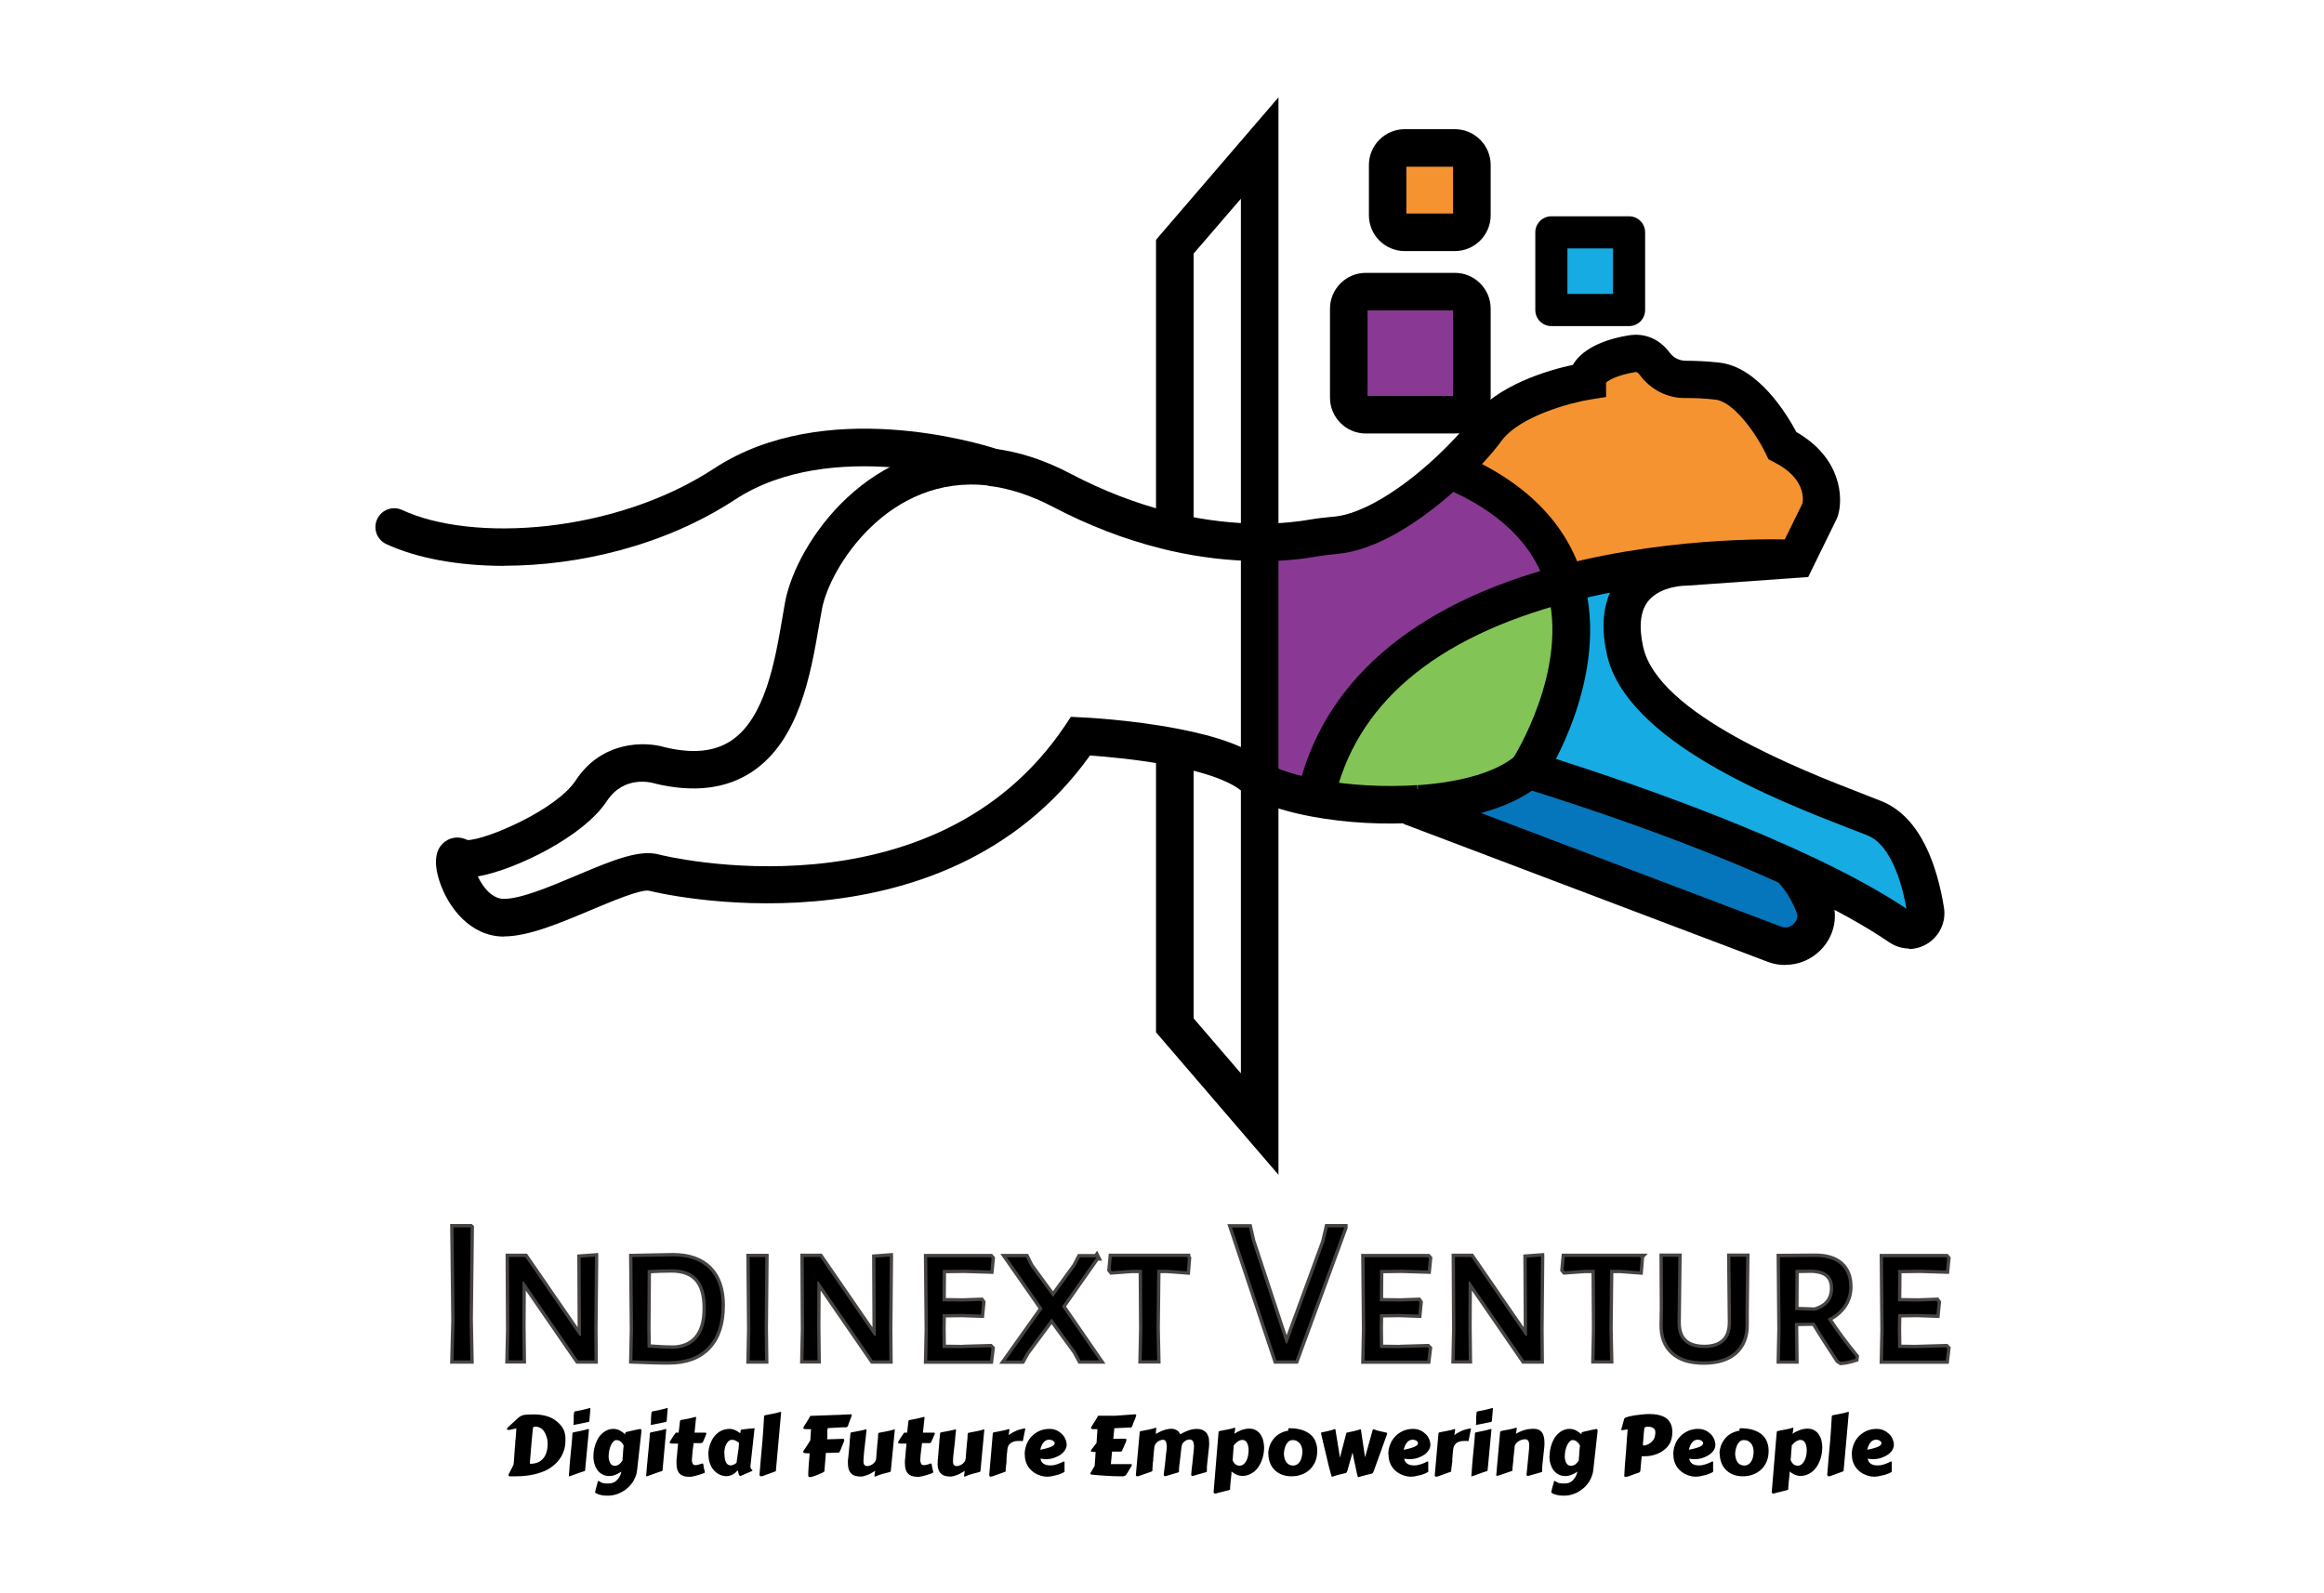 <?xml version="1.0" encoding="UTF-8"?>
<svg id="Layer_1" data-name="Layer 1" xmlns="http://www.w3.org/2000/svg" viewBox="0 0 175 120">
  <defs>
    <style>
      .cls-1 {
        fill: #f69331;
      }

      .cls-1, .cls-2, .cls-3, .cls-4, .cls-5, .cls-6 {
        stroke-width: 0px;
      }

      .cls-2 {
        fill: #893994;
      }

      .cls-7 {
        fill: none;
        stroke: #484442;
        stroke-width: .5px;
      }

      .cls-3 {
        fill: #000;
      }

      .cls-4 {
        fill: #0576bb;
      }

      .cls-5 {
        fill: #83c456;
      }

      .cls-6 {
        fill: #16abe2;
      }
    </style>
  </defs>
  <path class="cls-4" d="M137.25,67.94c.77,1.84-1.1,3.7-2.96,2.99l-27.43-10.39c3.29-.22,6.4-1.01,8.22-2.56,0,0,11.65,3.46,21.05,7.95.47.62.84,1.31,1.13,2.01"/>
  <path class="cls-2" d="M109.17,35.38c5.26,2.18,7.73,5.32,8.67,8.57-8.25,2.16-16.74,6.69-18.77,16.16-1.75-.32-3.24-.79-4.22-1.35v-17.94c1.84,0,3.24-.18,4.08-.33.6-.11,1.2-.15,1.81-.22,2.73-.3,6.01-2.62,8.44-4.9"/>
  <path class="cls-5" d="M117.84,43.96c1.95,6.78-2.77,14.02-2.77,14.02-1.82,1.56-4.92,2.34-8.22,2.56h0c-2.66.19-5.45,0-7.78-.43,2.03-9.47,10.53-14,18.77-16.16"/>
  <path class="cls-6" d="M127.03,42.65s-6.06-.14-4.64,6.32c1.42,6.47,14.82,11.03,18.82,12.65,2.4.97,3.4,4.35,3.81,6.9.18,1.1-1.04,1.9-1.96,1.27-1.95-1.33-4.36-2.64-6.94-3.87-9.4-4.48-21.05-7.95-21.05-7.95,0,0,4.73-7.25,2.77-14.02,8.86-2.32,17.43-1.89,17.43-1.89l-8.25.59Z"/>
  <path class="cls-1" d="M134.24,33.53c3.74,1.91,2.83,4.85,2.83,4.85l-1.8,3.68s-8.57-.42-17.43,1.89c-.93-3.25-3.41-6.39-8.67-8.57,1.17-1.1,2.15-2.18,2.77-3.02,2.06-2.79,7.6-3.68,7.6-3.68,0-1.03,1.55-1.76,3.35-2.06.81-.13,1.36.27,1.73.76.54.73,1.37,1.18,2.29,1.17.63,0,1.45.02,2.43.13,2.71.29,4.9,4.86,4.9,4.86"/>
  <path class="cls-3" d="M143.76,71.44c-.52,0-1.04-.16-1.5-.47-1.74-1.19-4.01-2.45-6.75-3.76-7.9-3.77-17.54-6.85-20.16-7.66-2.41,1.67-5.84,2.24-8.41,2.41l-.19-2.82c3.36-.23,5.98-1.02,7.39-2.23l.58-.5.74.22c.12.04,11.86,3.55,21.26,8.03,2.73,1.3,5.02,2.57,6.84,3.78-.53-2.97-1.58-4.97-2.89-5.5-.39-.16-.86-.34-1.41-.55-5.46-2.12-16.82-6.53-18.26-13.11-.54-2.45-.21-4.43.99-5.88,1.68-2.04,4.46-2.16,4.98-2.16l7.38-.52,1.38-2.81c.07-.37.19-1.92-2.14-3.1l-.42-.22-.21-.43c-.77-1.6-2.46-3.92-3.78-4.06-.79-.09-1.56-.13-2.27-.12h-.04c-1.34,0-2.57-.63-3.4-1.75-.17-.23-.26-.22-.36-.2-1.27.21-1.97.59-2.17.79v1.08l-1.19.19c-1.38.22-5.29,1.22-6.69,3.12-.7.96-1.75,2.1-2.94,3.22-1.92,1.8-5.68,4.87-9.25,5.27l-.45.05c-.44.04-.86.09-1.26.16-.9.16-2.38.37-4.34.35-2.19-.01-4.44-.27-6.69-.78-.17-.04-.33-.08-.5-.12l-.16-.04c-2.78-.69-5.52-1.75-8.17-3.14-1.66-.87-3.31-1.41-4.88-1.59l.33-2.81c1.92.22,3.9.86,5.87,1.9,2.45,1.29,4.98,2.26,7.53,2.9l.15.04c.16.04.31.08.47.11,2.04.46,4.09.7,6.07.71,1.74,0,3.04-.17,3.82-.31.51-.09,1.01-.14,1.49-.19l.42-.04c1.98-.22,4.83-1.91,7.62-4.52,1.06-.99,2-2.02,2.59-2.83,1.89-2.56,5.86-3.68,7.66-4.07.62-1.08,2.1-1.88,4.2-2.22,1.21-.2,2.31.26,3.09,1.3.29.39.71.59,1.14.61.83,0,1.69.04,2.59.14,2.94.32,5.11,3.92,5.81,5.23,3.39,1.95,3.54,4.95,3.13,6.3l-.08.21-2.16,4.41-9.13.65h-.07s-1.88-.01-2.83,1.14c-.61.75-.74,1.91-.4,3.46,1.11,5.1,11.91,9.28,16.52,11.07.56.22,1.05.41,1.45.57,2.99,1.21,4.2,5.01,4.68,7.99.18,1.06-.3,2.13-1.21,2.71-.45.28-.94.43-1.44.43"/>
  <path class="cls-3" d="M37.96,70.54c-2.58,0-4.23-2.24-4.86-4.15-.47-1.44-.33-2.46.42-3.01.49-.36,1.13-.39,1.69-.11h0c1.36,0,6.67-2.25,8.14-4.49,1.97-3,5.22-2.95,6.71-2.5,2.1.5,3.73.34,4.99-.49,2.56-1.69,3.31-6.02,3.85-9.18.08-.45.15-.88.22-1.27.83-4.44,6.43-12.66,15.63-11.58l-.33,2.81c-7.52-.88-11.94,6.19-12.52,9.28-.07.38-.14.8-.22,1.23-.63,3.67-1.49,8.71-5.08,11.07-1.93,1.27-4.37,1.56-7.26.87l-.1-.03c-.22-.06-2.26-.6-3.54,1.34-1.76,2.69-6.85,5.14-9.57,5.65-.05,0-.1.02-.15.03.18.38.43.78.74,1.1.39.39.79.59,1.22.59,1.3,0,3.5-.93,5.44-1.75,2.95-1.25,4.83-1.99,6.29-1.58.2.06,20.58,5.1,30.53-9.72l.44-.66.79.04c.15,0,3.71.17,7.28.86,3.07.59,5.18,1.37,6.44,2.39.11.09.24.18.37.25.82.47,2.16.89,3.77,1.19,2.3.43,5.01.58,7.42.41l.2,2.82c-2.68.19-5.57.03-8.13-.45-1.36-.25-3.27-.72-4.66-1.51-.26-.15-.51-.32-.74-.5-.5-.4-1.83-1.17-5.21-1.82-2.41-.47-4.88-.68-6.09-.77-11.2,15.63-32.97,10.26-33.19,10.19-.63-.14-2.9.83-4.41,1.46-2.3.97-4.68,1.98-6.55,1.98M33.79,65.71s0,0,0,0c0,0,0,0,0,0M35.43,63.41h0s0,0,0,0Z"/>
  <path class="cls-3" d="M37.97,42.62c-3.47,0-6.6-.58-8.88-1.64-.71-.33-1.02-1.17-.69-1.88.33-.71,1.17-1.02,1.88-.69,5.29,2.46,16,1.79,23.5-3.13,8.28-5.43,19.93-1.9,21.25-1.47.58.18.99.72.99,1.35,0,.78-.63,1.41-1.41,1.41-.15,0-.31-.03-.46-.08-.59-.19-11.56-3.62-18.82,1.15-5.28,3.46-11.77,4.97-17.36,4.97"/>
  <path class="cls-3" d="M134.42,72.68c-.44,0-.89-.08-1.31-.24l-27.43-10.39.5-1.32v-1.42s.26,0,.26,0l27.68,10.48c.51.2.87-.12.97-.23.12-.12.37-.45.18-.9-.27-.66-.59-1.23-.94-1.7-.14-.19-.29-.36-.43-.51l2-2c.24.24.47.51.69.8.5.65.94,1.44,1.3,2.32.56,1.36.27,2.88-.76,3.95-.72.75-1.7,1.15-2.69,1.15"/>
  <polygon class="cls-3" points="96.27 88.48 87.05 77.75 87.05 56.28 89.88 56.28 89.88 76.7 93.44 80.84 93.44 14.97 89.88 19.1 89.88 40.08 87.05 40.08 87.05 18.06 96.27 7.33 96.27 88.48"/>
  <path class="cls-3" d="M116.25,58.75l-2.37-1.54,1.19.77-1.19-.77c.04-.07,4.35-6.8,2.6-12.86-.95-3.32-3.59-5.89-7.85-7.66l1.09-2.61c5.09,2.11,8.28,5.31,9.49,9.49,2.11,7.31-2.74,14.87-2.95,15.19"/>
  <path class="cls-3" d="M100.45,60.41l-2.77-.59c1.79-8.35,8.64-14.31,19.8-17.23,8.97-2.35,17.5-1.95,17.86-1.94l-.14,2.83c-.08,0-8.48-.38-17.01,1.85-10.2,2.67-16.17,7.75-17.75,15.09"/>
  <rect class="cls-6" x="116.82" y="17.49" width="5.85" height="5.85"/>
  <path class="cls-3" d="M122.67,24.56h-5.85c-.67,0-1.21-.54-1.21-1.21v-5.85c0-.67.54-1.21,1.21-1.21h5.85c.67,0,1.21.54,1.21,1.21v5.85c0,.67-.54,1.21-1.21,1.21M118.03,22.14h3.43v-3.43h-3.43v3.43Z"/>
  <path class="cls-1" d="M109.55,17.49h-3.77c-.71,0-1.29-.58-1.29-1.29v-3.78c0-.71.58-1.29,1.29-1.29h3.77c.71,0,1.29.58,1.29,1.29v3.78c0,.71-.58,1.29-1.29,1.29"/>
  <path class="cls-3" d="M109.55,18.91h-3.77c-1.49,0-2.7-1.21-2.7-2.7v-3.78c0-1.49,1.21-2.7,2.7-2.7h3.77c1.49,0,2.7,1.21,2.7,2.7v3.78c0,1.49-1.21,2.7-2.7,2.7M105.9,16.08h3.52v-3.52h-3.52v3.52Z"/>
  <path class="cls-2" d="M109.55,31.23h-6.7c-.71,0-1.29-.58-1.29-1.29v-6.7c0-.71.58-1.29,1.29-1.29h6.7c.71,0,1.29.58,1.29,1.29v6.7c0,.71-.58,1.29-1.29,1.29"/>
  <path class="cls-3" d="M109.55,32.65h-6.7c-1.49,0-2.7-1.21-2.7-2.7v-6.7c0-1.49,1.21-2.7,2.7-2.7h6.7c1.49,0,2.7,1.21,2.7,2.7v6.7c0,1.49-1.21,2.7-2.7,2.7M102.98,29.82h6.44v-6.44h-6.44v6.44Z"/>
  <g>
    <path class="cls-7" d="M144.46,101.53l2.08-.06.09.09-.11.91h-4.73l.05-2.34-.05-5.44h4.76l.08.09-.09.91-1.97-.06-1.63.02-.02,2.36,1.55.02,1.36-.05.08.11-.09.92-1.44-.05-1.45.02-.02,1.06.02,1.48,1.53.02ZM135.2,95.62l-.02,3.05,1.47.05c.93-.26,1.39-.83,1.39-1.7,0-.46-.14-.8-.41-1.03-.27-.23-.68-.35-1.23-.37l-1.2.02ZM137.62,99.32c.63.97,1.34,1.92,2.11,2.86l-.02.16c-.44.14-.8.21-1.08.23l-.2-.13c-.79-1.2-1.39-2.14-1.8-2.83l-1.47.02v.39l.03,2.44h-1.16l.05-2.34-.05-5.44,2.66-.02c.82,0,1.46.19,1.9.58.44.39.66.94.66,1.67,0,.53-.14,1-.43,1.42-.29.42-.69.75-1.21.99ZM131.49,94.68l-.05,3.95v1.12c.01.89-.26,1.57-.8,2.06-.55.49-1.33.73-2.35.73s-1.78-.24-2.31-.73c-.53-.48-.79-1.17-.77-2.07l.02-1.19-.02-3.89h1.17l-.06,4.89c-.01.66.15,1.15.49,1.48.34.33.85.5,1.52.5s1.17-.17,1.52-.5c.34-.33.51-.83.5-1.48l-.05-4.89h1.19ZM123.49,94.68l.06.09-.08.98-1.45-.11h-.78l-.05,4.37.05,2.44h-1.17l.05-2.34-.03-4.47h-.78l-1.48.11-.09-.11.09-.97h5.67ZM116.04,94.65l-.05,5.48.02,2.33h-1.25l-4.09-5.94h-.08l-.02,3.34.03,2.59h-1.06l.05-2.3-.03-5.48h1.23l4.09,5.94h.11l-.03-5.89,1.08-.08ZM105.42,101.53l2.08-.06.09.09-.11.91h-4.73l.05-2.34-.05-5.44h4.77l.08.09-.09.91-1.97-.06-1.62.02-.02,2.36,1.55.02,1.36-.05.08.11-.09.92-1.44-.05-1.45.02-.02,1.06.02,1.48,1.53.02ZM101.23,92.45l-3.67,10.01h-1.45l-3.34-10.01h1.28l.23,1.01,2.55,7.73h.09l2.81-7.67.25-1.08h1.25ZM89.39,94.68l.06.09-.08.98-1.45-.11h-.78l-.05,4.37.05,2.44h-1.17l.05-2.34-.03-4.47h-.78l-1.49.11-.09-.11.09-.97h5.67ZM82.58,94.68l-2.61,3.72,2.8,4.06h-1.41l-.36-.67-1.81-2.48-1.89,2.55-.34.61h-1.23l2.78-3.91-2.7-3.87h1.45l.33.66,1.7,2.33,1.7-2.34.33-.64h1.27ZM72.49,101.53l2.08-.06.09.09-.11.91h-4.73l.05-2.34-.05-5.44h4.77l.08.09-.09.91-1.97-.06-1.62.02-.02,2.36,1.55.02,1.36-.05.08.11-.09.92-1.44-.05-1.45.02-.02,1.06.02,1.48,1.53.02ZM67,94.65l-.05,5.48.02,2.33h-1.25l-4.09-5.94h-.08l-.02,3.34.03,2.59h-1.06l.05-2.3-.03-5.48h1.23l4.09,5.94h.11l-.03-5.89,1.08-.08ZM57.63,94.68l-.05,5.34.03,2.44h-1.16l.05-2.34-.05-5.44h1.17ZM50.54,101.59c.83,0,1.48-.25,1.93-.76.45-.51.68-1.27.68-2.29s-.21-1.74-.64-2.22c-.43-.48-1.07-.72-1.94-.72-.51,0-1.11.02-1.8.06l-.03,4.36.02,1.47c.3.02.62.04.95.06.33.02.61.03.83.03ZM50.66,94.62c1.19,0,2.1.32,2.73.95.63.63.95,1.55.95,2.73,0,1.37-.34,2.41-1.03,3.14-.69.73-1.67,1.09-2.95,1.09-.36,0-.8,0-1.31-.02-.51-.02-.98-.03-1.43-.05l.05-2.34-.05-5.44,3.05-.06ZM44.8,94.65l-.05,5.48.02,2.33h-1.25l-4.09-5.94h-.08l-.02,3.34.03,2.59h-1.06l.05-2.3-.03-5.48h1.23l4.09,5.94h.11l-.03-5.89,1.08-.08ZM35.44,92.45l-.08,6.89.06,3.12h-1.27l.08-3.02-.08-7h1.28Z"/>
    <path class="cls-3" d="M144.46,101.53l2.08-.06.09.09-.11.91h-4.73l.05-2.34-.05-5.44h4.76l.08.09-.09.91-1.97-.06-1.63.02-.02,2.36,1.55.02,1.36-.05.08.11-.09.92-1.44-.05-1.45.02-.02,1.06.02,1.48,1.53.02ZM135.2,95.62l-.02,3.05,1.47.05c.93-.26,1.39-.83,1.39-1.7,0-.46-.14-.8-.41-1.03-.27-.23-.68-.35-1.23-.37l-1.2.02ZM137.62,99.32c.63.97,1.34,1.92,2.11,2.86l-.02.16c-.44.14-.8.21-1.08.23l-.2-.12c-.79-1.2-1.39-2.14-1.8-2.83l-1.47.02v.39l.03,2.44h-1.16l.05-2.34-.05-5.44,2.66-.02c.82,0,1.46.19,1.9.58.44.39.66.94.66,1.67,0,.53-.14,1-.43,1.42-.29.42-.69.75-1.21.99ZM131.49,94.68l-.05,3.95v1.12c.01.89-.26,1.57-.8,2.06-.55.49-1.33.73-2.35.73s-1.78-.24-2.31-.73c-.53-.48-.79-1.17-.77-2.07l.02-1.19-.02-3.89h1.17l-.06,4.89c-.01.66.15,1.15.49,1.48.34.33.85.5,1.52.5s1.17-.17,1.52-.5c.34-.33.51-.83.5-1.48l-.05-4.89h1.19ZM123.49,94.68l.06.09-.08.98-1.45-.11h-.78l-.05,4.37.05,2.44h-1.17l.05-2.34-.03-4.47h-.78l-1.48.11-.09-.11.09-.97h5.67ZM116.04,94.65l-.05,5.48.02,2.33h-1.25l-4.09-5.94h-.08l-.02,3.34.03,2.59h-1.06l.05-2.3-.03-5.48h1.23l4.09,5.94h.11l-.03-5.89,1.08-.08ZM105.42,101.53l2.08-.06.09.09-.11.91h-4.73l.05-2.34-.05-5.44h4.77l.08.09-.09.91-1.97-.06-1.62.02-.02,2.36,1.55.02,1.36-.05.08.11-.09.92-1.44-.05-1.45.02-.02,1.06.02,1.48,1.53.02ZM101.23,92.45l-3.67,10.01h-1.45l-3.34-10.01h1.28l.23,1.01,2.55,7.73h.09l2.81-7.67.25-1.08h1.25ZM89.39,94.68l.06.09-.08.98-1.45-.11h-.78l-.05,4.37.05,2.44h-1.17l.05-2.34-.03-4.47h-.78l-1.49.11-.09-.11.09-.97h5.67ZM82.58,94.68l-2.61,3.72,2.8,4.06h-1.41l-.36-.67-1.81-2.48-1.89,2.55-.34.61h-1.23l2.78-3.91-2.7-3.87h1.45l.33.66,1.7,2.33,1.7-2.34.33-.64h1.27ZM72.49,101.53l2.08-.06.09.09-.11.91h-4.73l.05-2.34-.05-5.44h4.77l.08.09-.09.91-1.97-.06-1.62.02-.02,2.36,1.55.02,1.36-.05.08.11-.09.92-1.44-.05-1.45.02-.02,1.06.02,1.48,1.53.02ZM67,94.65l-.05,5.48.02,2.33h-1.25l-4.09-5.94h-.08l-.02,3.34.03,2.59h-1.06l.05-2.3-.03-5.48h1.23l4.09,5.94h.11l-.03-5.89,1.08-.08ZM57.63,94.68l-.05,5.34.03,2.44h-1.16l.05-2.34-.05-5.44h1.17ZM50.54,101.59c.83,0,1.48-.25,1.93-.76.45-.51.68-1.27.68-2.29s-.21-1.74-.64-2.22c-.43-.48-1.07-.72-1.94-.72-.51,0-1.11.02-1.8.06l-.03,4.36.02,1.47c.3.02.62.04.95.06.33.02.61.03.83.03ZM50.66,94.62c1.19,0,2.1.32,2.73.95.63.63.95,1.55.95,2.73,0,1.37-.34,2.41-1.03,3.14-.69.73-1.67,1.09-2.95,1.09-.36,0-.8,0-1.31-.02-.5-.02-.98-.03-1.43-.05l.05-2.34-.05-5.44,3.05-.06ZM44.8,94.65l-.05,5.48.02,2.33h-1.25l-4.09-5.94h-.08l-.02,3.34.03,2.59h-1.06l.05-2.3-.03-5.48h1.23l4.09,5.94h.11l-.03-5.89,1.08-.08ZM35.44,92.45l-.08,6.89.06,3.12h-1.27l.08-3.02-.08-7h1.28Z"/>
  </g>
  <path class="cls-3" d="M140.6,109.19c.21-.04.38-.08.52-.12.14-.04.25-.08.33-.12.08-.04.14-.08.18-.13.03-.04.05-.08.05-.12,0-.04-.01-.07-.04-.11-.03-.03-.06-.06-.1-.09-.04-.02-.08-.04-.13-.05-.05-.01-.09-.02-.13-.02-.08,0-.16.02-.23.05-.07.03-.13.08-.19.15-.06.07-.11.14-.15.24-.04.09-.08.19-.1.3ZM139.44,109.54c0-.27.05-.52.14-.75.09-.23.22-.44.39-.61.17-.17.36-.31.59-.41.23-.1.48-.15.76-.15.2,0,.37.04.53.11.16.07.29.17.41.28.11.11.2.24.26.39.06.14.09.28.09.43,0,.12-.04.25-.11.38-.08.13-.19.24-.33.34-.14.1-.3.18-.5.25-.2.07-.41.1-.64.1-.12,0-.25-.01-.38-.04,0,.09.03.16.07.23.04.06.1.11.16.16.07.04.14.07.22.09.08.02.17.03.25.03.1,0,.19,0,.29-.02.09-.02.18-.04.26-.07.08-.03.16-.06.24-.09.08-.03.15-.07.22-.11.02,0,.04,0,.05,0,.01,0,.02,0,.04,0v.19c0,.06,0,.13,0,.21,0,.08,0,.18,0,.28,0,.01,0,.02.01.03,0,.01,0,.02,0,.02,0,.02-.02.05-.07.08-.04.03-.1.06-.18.09-.07.03-.15.06-.25.09-.09.03-.19.05-.29.07-.09.02-.19.04-.28.06-.09.01-.17.02-.23.02-.22,0-.43-.04-.64-.12-.21-.08-.39-.18-.55-.33-.16-.14-.29-.31-.38-.52-.1-.21-.14-.43-.14-.69ZM137.59,111.11v-.02c.02-.21.03-.41.05-.6.01-.2.03-.4.05-.61.02-.21.04-.43.06-.66.02-.23.04-.49.07-.77.02-.28.04-.55.06-.83.02-.27.03-.55.05-.84,0-.07,0-.11.02-.14,0-.03.03-.04.07-.05.19-.03.38-.07.57-.11.19-.04.38-.08.57-.14,0,0,.01,0,.03,0,.02,0,.03.01.03.03l-.39,4.35v.05s0,.03-.02.04c-.01.01-.05.02-.1.04l-.8.29s-.05.02-.09.03c-.04.01-.07.02-.11.02-.03,0-.05,0-.07-.02-.02-.02-.03-.04-.03-.07ZM134.84,109.98c.05.12.12.22.21.3.09.08.2.11.33.11.11,0,.21-.04.29-.11.09-.07.16-.16.21-.27.06-.11.1-.24.13-.37.03-.14.04-.28.04-.41,0-.11-.01-.21-.03-.31-.02-.1-.05-.18-.09-.25-.04-.07-.09-.13-.14-.16-.06-.04-.13-.06-.21-.06-.07,0-.13.01-.19.04-.07.03-.13.06-.19.1-.06.04-.11.09-.16.14-.05.05-.09.1-.12.14v.05c-.02.2-.03.35-.04.48-.01.12-.02.22-.02.3,0,.08-.01.14-.02.18,0,.04,0,.08,0,.12ZM133.41,112.44l.37-4.47c0-.07.02-.11.02-.14.01-.02.03-.04.07-.05.18-.04.37-.08.57-.11.2-.04.39-.08.57-.14.02,0,.02,0,.03,0,0,0,0,.01,0,.02,0,0,0,0,0,.02,0,.01,0,.03,0,.05,0,.03-.01.07-.02.13,0,.06-.02.14-.04.24.17-.12.35-.21.54-.28.19-.07.38-.11.59-.11.19,0,.36.04.5.12.14.08.26.18.35.32.09.14.16.29.2.46.04.17.06.35.06.54,0,.16-.02.33-.05.5-.03.17-.08.33-.14.49-.06.16-.14.3-.23.44-.09.14-.2.26-.32.36-.12.1-.26.18-.41.24-.15.06-.31.09-.48.09-.15,0-.3-.03-.44-.09-.14-.06-.27-.14-.39-.24,0,.01,0,.05,0,.11,0,.06-.01.14-.02.23,0,.09-.02.19-.03.29-.01.1-.02.2-.03.29,0,.09-.01.17-.02.23,0,.07,0,.1,0,.11v.04s0,.02,0,.03c0,.02,0,.03-.02.04-.02.01-.05.02-.1.04l-.81.2s-.05.01-.09.03c-.04.02-.07.02-.11.02-.03,0-.05,0-.07-.02-.02-.01-.03-.04-.03-.08ZM130.66,109.48c0,.11.01.22.04.32.02.11.06.21.12.29.05.09.12.16.21.21.09.05.2.08.33.08.09,0,.18-.02.25-.06.07-.04.13-.08.18-.14.05-.06.09-.13.13-.2.03-.08.06-.15.08-.23.02-.08.03-.16.04-.24,0-.08.01-.15.01-.21,0-.1-.02-.21-.05-.31-.03-.1-.08-.19-.14-.27-.06-.08-.14-.14-.23-.19-.09-.05-.2-.07-.32-.07s-.22.04-.3.11c-.08.07-.15.16-.2.27-.05.1-.08.21-.11.33-.02.12-.04.22-.04.31ZM129.48,109.51c0-.22.04-.42.11-.62.07-.2.17-.37.3-.53.13-.16.28-.29.46-.39.18-.1.38-.17.59-.21.03,0,.05-.01.05-.02,0-.02,0-.04,0-.06,0-.02,0-.04,0-.05,0-.02,0-.03.01-.04.01-.01.02-.02.03-.02.39,0,.72.04.99.13.27.09.5.21.67.36.17.15.29.33.37.54.08.21.12.43.12.67,0,.3-.05.58-.15.81-.1.24-.24.44-.42.61-.18.16-.38.29-.62.37-.23.09-.48.13-.75.13-.29,0-.54-.05-.76-.14-.22-.09-.4-.22-.54-.37-.15-.16-.26-.34-.33-.54-.07-.2-.11-.41-.11-.63ZM127.17,109.19c.21-.04.38-.08.52-.12.14-.04.25-.08.33-.12.08-.04.14-.08.18-.13.03-.04.05-.08.05-.12,0-.04-.01-.07-.04-.11-.03-.03-.06-.06-.1-.09-.04-.02-.08-.04-.13-.05-.05-.01-.09-.02-.13-.02-.08,0-.16.02-.23.05-.07.03-.13.08-.19.15-.06.07-.11.14-.15.24-.04.09-.08.19-.1.3ZM126,109.54c0-.27.05-.52.14-.75.09-.23.22-.44.39-.61.17-.17.36-.31.59-.41.23-.1.48-.15.76-.15.2,0,.37.04.53.11.16.07.29.17.41.28.11.11.2.24.26.39.06.14.09.28.09.43,0,.12-.04.25-.11.38-.08.13-.19.24-.33.34-.14.1-.3.18-.5.25-.2.07-.41.1-.64.1-.12,0-.25-.01-.38-.04,0,.09.03.16.07.23.04.06.1.11.16.16.07.04.14.07.22.09.08.02.17.03.25.03.1,0,.19,0,.28-.02.09-.02.17-.04.26-.07.08-.03.16-.06.24-.09.08-.03.15-.07.22-.11.02,0,.04,0,.05,0,.01,0,.02,0,.04,0v.19c0,.06,0,.13,0,.21,0,.08,0,.18,0,.28,0,.01,0,.02.01.03,0,.01,0,.02,0,.02,0,.02-.02.05-.07.08-.05.03-.11.06-.18.09-.07.03-.16.06-.25.09-.09.03-.19.05-.28.07-.1.02-.19.04-.28.06-.09.01-.17.02-.23.02-.22,0-.43-.04-.64-.12-.21-.08-.39-.18-.55-.33-.16-.14-.29-.31-.38-.52-.1-.21-.14-.43-.14-.69ZM123.71,108.78s0,.04.01.06c0,.02.03.03.07.03.06,0,.13-.01.2-.04.08-.03.16-.07.24-.12.08-.05.15-.11.21-.19.07-.08.12-.16.16-.27.01-.04.02-.09.03-.16.01-.06.02-.14.02-.22,0-.14-.05-.25-.15-.31-.1-.07-.23-.1-.39-.1-.03,0-.06,0-.09,0-.03,0-.07,0-.09.02-.03.01-.05.02-.07.03-.02.01-.03.02-.04.04v.07s-.01.07-.02.13c0,.06-.01.13-.02.2,0,.08-.02.16-.02.25,0,.09-.01.17-.02.24,0,.08-.01.15-.02.21,0,.06,0,.1-.01.12ZM122.08,107.67c.03-.1.05-.2.08-.29.02-.08.05-.16.07-.25.02-.09.04-.16.06-.22.01-.04.02-.06.03-.08.01-.02.03-.04.05-.05.02-.01.05-.02.08-.03.03,0,.08-.02.13-.04.04-.01.09-.02.16-.04.07-.02.15-.03.24-.05.09-.02.19-.03.29-.04.11-.02.21-.03.32-.04.11-.01.22-.02.32-.03.1,0,.2-.01.3-.01.23,0,.45.02.66.07.21.04.39.11.55.21.16.1.28.24.37.42.09.17.14.39.14.65,0,.17-.02.33-.05.47-.03.14-.08.26-.13.37-.06.11-.13.21-.21.3-.08.09-.18.17-.28.25-.2.15-.43.26-.67.33-.24.08-.49.11-.73.11-.04,0-.08,0-.12,0-.04,0-.08,0-.12,0l-.1,1.11-.05.09s-.04.02-.1.05c-.07.02-.15.05-.25.08l-.19.07c-.06.02-.11.04-.16.06-.05.02-.09.04-.13.05-.04.01-.08.02-.12.03-.04,0-.08.01-.12.01-.03,0-.05,0-.07-.02-.02-.01-.02-.04-.02-.08l.03-.52c0-.1.02-.21.02-.31.01-.11.02-.23.03-.36l.06-.73c.01-.15.02-.3.03-.45.01-.15.02-.29.03-.43.01-.13.02-.26.03-.37,0-.12.02-.22.02-.31-.11.03-.2.04-.27.05-.07.01-.12.02-.15.02-.04,0-.06-.02-.06-.05ZM117.83,109.67c0,.1,0,.19.03.28.02.09.04.16.08.23.04.07.09.12.14.16.06.04.13.06.21.06.12,0,.23-.04.34-.11.1-.08.19-.18.26-.3,0-.04,0-.09,0-.15,0-.06.01-.13.02-.21,0-.08.01-.18.02-.3,0-.11.02-.25.04-.41v-.05s-.05-.09-.08-.14c-.04-.05-.08-.09-.13-.13-.05-.04-.1-.08-.15-.1-.05-.02-.11-.04-.17-.04-.08,0-.16.03-.23.1-.07.07-.14.16-.2.28-.05.11-.1.25-.13.39-.03.15-.05.3-.05.46ZM116.69,109.66c0-.16.01-.32.04-.48.03-.16.08-.32.13-.47.06-.15.13-.29.21-.43.09-.13.18-.24.3-.34.11-.1.24-.18.37-.23.14-.06.28-.09.45-.09.17,0,.34.04.49.12.15.08.28.17.41.29,0-.04,0-.07,0-.09,0-.02,0-.04.02-.05,0-.01.02-.02.04-.03.02,0,.05-.01.08-.02.02,0,.07-.01.13-.03.06-.01.13-.03.21-.05.08-.02.17-.04.27-.06.1-.02.2-.04.3-.06.02,0,.05-.01.07-.01.06,0,.09.04.09.12v.06l-.32,2.88c-.02.2-.07.39-.14.56-.07.18-.16.34-.27.48-.11.15-.23.28-.37.39-.14.12-.29.21-.44.29-.16.08-.32.14-.48.18-.16.04-.33.06-.49.06-.09,0-.17,0-.26-.01-.09,0-.18-.02-.26-.04-.09-.02-.17-.04-.25-.07-.08-.03-.14-.07-.21-.12h0s0-.05.02-.11c.02-.06.03-.13.05-.21.02-.08.04-.17.07-.25.02-.09.04-.16.06-.23,0-.03.02-.05.02-.05,0-.01.02-.02.03-.02h.02c.06.04.12.07.17.1.05.03.11.05.16.06.06.01.12.02.19.03.07,0,.15,0,.24,0,.14,0,.27-.03.37-.08.11-.05.21-.13.28-.22.08-.09.14-.18.19-.28.05-.11.08-.21.1-.31-.15.1-.29.18-.45.24-.15.06-.3.09-.45.09-.21,0-.39-.04-.54-.13-.15-.08-.28-.2-.38-.34-.1-.14-.17-.31-.22-.49-.05-.18-.07-.38-.07-.58ZM112.67,111.09l.28-3.12c0-.07.01-.11.02-.14.01-.02.03-.04.07-.05.18-.04.37-.08.57-.11.2-.04.39-.08.57-.14.02,0,.02,0,.03,0,0,0,0,.01,0,.02v.02s0,.03,0,.05c0,.03-.01.07-.02.13,0,.06-.02.14-.04.24.14-.08.27-.15.4-.2.12-.05.24-.09.35-.11.11-.03.21-.05.3-.05.1-.01.19-.02.27-.02.29,0,.5.09.63.26.13.17.2.43.2.78,0,.05,0,.1,0,.15,0,.05,0,.11-.01.16l-.14,1.31c-.01.09-.02.16-.02.23,0,.07,0,.16,0,.25v.04s0,.02,0,.03c0,.02,0,.03-.02.04-.02.01-.05.02-.11.04l-.74.21s-.05.02-.09.03c-.04.01-.07.02-.11.02-.03,0-.05,0-.08-.02-.02-.01-.03-.04-.03-.07v-.02c.01-.11.02-.2.03-.28,0-.08.02-.14.02-.21,0-.06.01-.13.02-.19,0-.06.01-.13.02-.21,0-.08.02-.18.03-.29.01-.11.02-.25.04-.42.01-.1.02-.21.03-.32,0-.11.01-.21.01-.3,0-.06,0-.12-.02-.17,0-.05-.02-.1-.05-.14-.02-.04-.06-.07-.1-.09-.04-.02-.09-.03-.16-.03-.05,0-.11.01-.19.03-.08.02-.17.05-.25.1-.08.05-.15.11-.22.18-.06.08-.1.17-.11.28-.01.15-.02.28-.04.39,0,.11-.02.2-.03.27,0,.07-.01.13-.02.18,0,.05,0,.09,0,.12,0,0,0,.03-.01.07,0,.04,0,.08-.01.13,0,.05-.01.11-.02.16,0,.06-.01.11-.02.16,0,.05,0,.1-.01.13,0,.04,0,.06,0,.07v.07s0,.03-.02.04c-.02.01-.05.03-.11.04l-.81.28s-.05.02-.09.03c-.04.01-.07.02-.11.02-.03,0-.05,0-.07-.02-.02-.01-.03-.04-.03-.07ZM111.15,107.3c0-.09,0-.15.01-.2,0-.05,0-.08,0-.11,0-.02,0-.04,0-.05,0,0,0,0,0-.01v-.02s0-.03,0-.06c0-.03,0-.07,0-.13,0-.06,0-.14.02-.23,0-.07,0-.11.02-.14,0-.03.03-.04.07-.05.17-.04.36-.07.54-.11.19-.04.37-.09.55-.14,0,0,.01,0,.03,0,0,.01.01.02.02.02h.01s-.07.84-.07.84c0,.07-.01.11-.02.14-.01.03-.03.04-.07.05-.17.03-.35.07-.53.11-.18.04-.36.07-.56.11,0,0-.02,0-.03,0-.02,0-.04-.01-.04-.03ZM110.8,111.16s0-.03,0-.08c0-.05.01-.12.02-.21,0-.08.02-.18.02-.28,0-.1.02-.2.02-.31.01-.1.02-.2.03-.3,0-.09.01-.17.02-.24.03-.28.06-.55.08-.83.03-.27.05-.55.07-.84,0-.07,0-.11.02-.14,0-.03.03-.04.07-.05.17-.04.36-.07.54-.11.19-.04.37-.08.55-.14,0,0,.01,0,.03,0,.02,0,.04,0,.04.02l-.28,2.97c0,.07-.01.11-.02.14,0,.03-.03.04-.07.05-.17.05-.35.11-.53.18-.18.07-.36.13-.56.2,0,0-.02,0-.03,0-.02,0-.04-.01-.04-.03ZM108.04,111.09l.27-3.02c0-.07.01-.11.02-.14.01-.03.03-.04.07-.05.18-.04.38-.07.57-.11.2-.04.39-.08.57-.14.02,0,.02,0,.03,0,0,0,0,.01,0,.02v.02s0,.03,0,.05c0,.03-.01.07-.02.13,0,.06-.02.14-.04.24.09-.07.2-.14.31-.2.11-.06.22-.11.34-.16.11-.04.22-.08.33-.1.11-.03.2-.04.28-.04l-.19.95s-.09,0-.14-.01c-.05,0-.11,0-.17,0-.09,0-.18,0-.27.02-.09.02-.18.05-.26.09-.08.05-.15.11-.2.19-.06.08-.09.18-.11.3-.02.15-.03.27-.04.37-.01.1-.02.18-.02.24,0,.06,0,.11-.01.15,0,.04,0,.07,0,.11,0,0,0,.03,0,.07,0,.04,0,.08-.02.13,0,.05-.01.1-.02.16,0,.06-.01.11-.02.16,0,.05-.01.09-.02.13,0,.04,0,.06,0,.07v.04s0,.02,0,.04c0,.02,0,.03-.02.04-.02.01-.05.02-.1.04l-.81.29s-.05.02-.09.03c-.04.01-.07.02-.11.02-.03,0-.05,0-.07-.02-.02-.01-.04-.04-.04-.07ZM105.7,109.19c.21-.04.39-.08.52-.12.14-.04.25-.08.33-.12.08-.04.14-.08.18-.13.03-.04.05-.08.05-.12,0-.04-.01-.07-.04-.11-.03-.03-.06-.06-.1-.09-.04-.02-.09-.04-.13-.05-.05-.01-.09-.02-.13-.02-.08,0-.16.02-.23.05-.07.03-.13.08-.19.15-.06.07-.11.14-.15.24-.04.09-.08.19-.11.3ZM104.54,109.54c0-.27.05-.52.14-.75.09-.23.22-.44.39-.61.16-.17.36-.31.59-.41.23-.1.48-.15.76-.15.19,0,.37.04.53.11.16.07.29.17.41.28.11.11.2.24.26.39.06.14.09.28.09.43,0,.12-.04.25-.12.38-.08.13-.18.24-.32.34-.14.1-.3.18-.5.25-.2.07-.41.1-.64.1-.12,0-.25-.01-.39-.04.01.09.04.16.08.23.04.06.1.11.16.16.07.04.14.07.22.09.08.02.17.03.25.03.1,0,.19,0,.29-.02.09-.02.17-.04.26-.07.08-.03.16-.06.24-.09.08-.03.15-.07.22-.11.02,0,.03,0,.05,0,.02,0,.03,0,.04,0v.05s0,.08,0,.14v.21c0,.08,0,.18,0,.28,0,.01,0,.02.01.03,0,.01,0,.02,0,.02,0,.02-.02.05-.07.08-.05.03-.11.06-.18.09-.07.03-.16.06-.25.09-.09.03-.19.05-.28.07-.1.02-.19.04-.28.06-.09.01-.17.02-.23.02-.22,0-.43-.04-.64-.12-.21-.08-.39-.18-.55-.33-.16-.14-.29-.31-.38-.52-.1-.21-.14-.43-.14-.69ZM99.46,107.94s.02-.05.05-.05c.16-.04.32-.07.5-.11.17-.04.33-.08.48-.14,0,0,.01,0,.03,0,.03,0,.04.01.04.03l.34,2.11.48-1.84s.02-.04.05-.04c.17-.04.34-.07.51-.11.17-.04.34-.09.5-.14.03,0,.04.01.04.03l.31,2.08.58-2.08s.02-.03.05-.03c0,0,0,0,.01,0h.01c.15.06.31.11.47.14.16.04.32.07.48.11.04,0,.06.03.06.07,0,.03-.01.07-.03.12l-.98,2.72s-.03.06-.04.09c-.01.02-.02.04-.04.05-.01.01-.03.02-.04.03-.02,0-.03.01-.05.02-.15.03-.31.07-.47.11-.16.04-.32.09-.49.14,0,0,0,0-.01,0h-.03s-.02,0-.02-.01c0,0,0-.01-.01-.02-.02-.09-.05-.19-.08-.32-.03-.13-.06-.27-.09-.43-.03-.16-.07-.33-.11-.51-.04-.18-.07-.37-.11-.56l-.39,1.37s-.02.07-.03.09c-.01.02-.02.04-.04.05-.01.01-.03.02-.05.03-.02,0-.03.01-.05.02-.15.03-.31.07-.47.11-.16.04-.32.09-.49.15h-.01s0,0,0,0h-.02s-.02,0-.02-.01c0,0-.01-.01-.01-.02-.03-.09-.06-.2-.1-.34-.04-.14-.08-.29-.12-.46-.04-.17-.08-.35-.13-.55-.05-.19-.09-.39-.14-.59-.05-.2-.09-.39-.14-.59-.05-.2-.09-.39-.13-.56-.02-.03-.02-.06-.02-.08,0-.02,0-.04,0-.05ZM96.68,109.48c0,.11.01.22.04.32.02.11.06.21.12.29.05.09.13.16.21.21.09.05.2.08.33.08.09,0,.18-.02.25-.06.07-.04.13-.08.18-.14.05-.06.09-.13.13-.2.03-.08.06-.15.08-.23.02-.08.03-.16.04-.24,0-.08.01-.15.01-.21,0-.1-.02-.21-.05-.31-.03-.1-.08-.19-.14-.27-.06-.08-.14-.14-.23-.19-.09-.05-.2-.07-.31-.07-.12,0-.23.04-.31.11-.08.07-.15.16-.2.27-.05.1-.09.21-.11.33-.02.12-.04.22-.04.31ZM95.5,109.51c0-.22.04-.42.11-.62.07-.2.17-.37.3-.53.13-.16.28-.29.46-.39.18-.1.38-.17.59-.21.03,0,.05-.01.05-.02,0-.02,0-.04,0-.06,0-.02,0-.04,0-.05,0-.02,0-.03.01-.04,0-.01.02-.02.03-.02.39,0,.72.04.99.13.27.09.49.21.66.36.17.15.3.33.37.54.08.21.12.43.12.67,0,.3-.05.58-.15.81-.1.24-.24.44-.42.61-.17.16-.38.29-.62.37-.23.09-.48.13-.75.13-.29,0-.54-.05-.76-.14-.22-.09-.4-.22-.54-.37-.15-.16-.26-.34-.33-.54-.07-.2-.11-.41-.11-.63ZM92.81,109.98c.05.12.12.22.21.3.09.08.2.11.33.11.11,0,.21-.04.3-.11.08-.07.15-.16.21-.27.05-.11.1-.24.12-.37.03-.14.04-.28.04-.41,0-.11,0-.21-.03-.31-.02-.1-.05-.18-.09-.25-.04-.07-.08-.13-.14-.16-.06-.04-.12-.06-.2-.06-.07,0-.13.01-.2.04-.07.03-.13.06-.18.1-.06.04-.11.09-.16.14-.05.05-.09.1-.12.14v.05c-.02.2-.03.35-.04.48-.01.12-.02.22-.02.3,0,.08-.01.14-.02.18,0,.04,0,.08,0,.12ZM91.38,112.44l.37-4.47c0-.07.01-.11.02-.14.01-.02.03-.04.07-.05.18-.04.38-.08.57-.11.2-.04.39-.08.57-.14.02,0,.03,0,.03,0,0,0,0,.01,0,.02,0,0,0,0,0,.02,0,.01,0,.03,0,.05,0,.03-.01.07-.02.13-.01.06-.02.14-.04.24.17-.12.35-.21.53-.28.19-.07.38-.11.59-.11s.36.04.5.12c.14.08.26.18.35.32.09.14.16.29.2.46.04.17.07.35.07.54,0,.16-.02.33-.05.5-.03.17-.08.33-.14.49-.06.16-.14.3-.23.44-.09.14-.2.26-.32.36-.12.1-.26.18-.41.24-.15.06-.31.09-.48.09-.15,0-.3-.03-.44-.09-.14-.06-.27-.14-.39-.24,0,.01,0,.05,0,.11,0,.06,0,.14-.02.23,0,.09-.02.19-.03.29-.01.1-.02.2-.03.29,0,.09-.01.17-.02.23,0,.07,0,.1,0,.11,0,.02,0,.03,0,.04v.03s0,.03-.02.04c-.02.01-.05.02-.1.04l-.8.2s-.05.01-.09.03c-.04.02-.07.02-.11.02-.03,0-.05,0-.08-.02-.02-.01-.03-.04-.03-.08ZM85.53,111.09l.28-3.11c0-.07.01-.11.02-.14,0-.03.03-.04.07-.05.18-.04.37-.07.57-.11.2-.04.39-.09.57-.15.02,0,.02,0,.03,0,0,0,0,.01,0,.02l-.04.45c.08-.04.16-.08.25-.13.09-.05.19-.09.29-.13.1-.04.21-.07.32-.09.11-.03.21-.04.31-.04.14,0,.27.03.39.1.12.06.22.17.29.32.09-.06.19-.11.29-.16.1-.05.21-.09.31-.13.11-.04.21-.07.32-.09.11-.02.21-.03.32-.03.13,0,.25.02.36.05.11.04.21.1.3.18.09.08.15.19.2.32.05.13.07.3.07.49,0,.05,0,.1,0,.15,0,.05,0,.1-.01.16l-.14,1.3c-.01.09-.02.16-.02.23v.32s0,.03-.02.04c-.02.01-.05.02-.11.04l-.75.21s-.05.02-.09.03c-.04.01-.07.02-.11.02-.03,0-.05,0-.07-.02-.02-.01-.03-.04-.03-.07v-.02c.01-.15.02-.27.03-.36.01-.09.02-.17.03-.22,0-.06,0-.1.01-.13,0-.03.01-.06.02-.09,0-.02,0-.05,0-.08,0-.03,0-.07.02-.13,0-.06.01-.13.02-.22,0-.09.02-.22.04-.37,0-.08.02-.16.02-.24.01-.08.02-.15.02-.22,0-.09,0-.16-.02-.23,0-.07-.02-.13-.05-.18-.02-.05-.06-.09-.1-.12-.04-.03-.09-.04-.16-.04-.04,0-.09,0-.15.02-.06.02-.13.04-.19.09-.07.04-.12.1-.17.16-.05.07-.08.16-.1.26v.02c-.02.23-.05.43-.07.6-.02.17-.04.31-.05.44-.01.12-.02.22-.04.3,0,.08-.02.15-.02.21,0,.05,0,.1-.01.14,0,.04,0,.07,0,.11v.07s0,.03-.02.04c-.02.01-.05.03-.11.04l-.71.21s-.05.02-.09.03c-.04.01-.07.02-.11.02-.03,0-.05,0-.07-.02-.02-.01-.04-.04-.04-.07v-.02c.02-.15.03-.27.04-.36.01-.09.02-.17.03-.22,0-.06.01-.1.02-.13,0-.03,0-.06.01-.09,0-.02,0-.05,0-.08,0-.03.01-.07.02-.13,0-.06.01-.13.02-.22.01-.09.02-.22.04-.37.01-.08.02-.16.03-.24.01-.08.02-.15.02-.22,0-.09,0-.16-.02-.23,0-.07-.02-.13-.04-.18-.02-.05-.05-.09-.09-.12-.04-.03-.08-.04-.14-.04-.04,0-.1.01-.17.03-.07.02-.14.05-.21.1-.07.05-.13.11-.18.19-.05.08-.09.17-.09.28-.02.15-.03.27-.04.37-.01.1-.02.18-.02.24,0,.06-.01.11-.02.15,0,.04,0,.07,0,.11,0,0,0,.03,0,.07,0,.04-.01.08-.02.13,0,.05-.01.11-.02.17,0,.06,0,.12-.01.17,0,.05,0,.1-.01.13,0,.04,0,.06,0,.07v.05s0,.04,0,.05c0,.02,0,.03-.02.04,0,.01-.02.02-.04.04-.02.01-.05.02-.08.03l-.8.28s-.05.02-.09.03c-.04.01-.07.02-.11.02-.03,0-.05,0-.07-.02-.02-.01-.04-.04-.04-.07ZM82.1,110.98s0-.02.02-.05c.02-.03.05-.08.08-.13.03-.05.07-.12.11-.19.04-.07.08-.14.12-.21l.05-.69c0-.11.01-.2.02-.26,0-.06,0-.09,0-.09-.12,0-.21,0-.27-.02-.06-.01-.09-.03-.09-.07,0-.02.02-.05.05-.09.03-.04.06-.1.11-.15.04-.06.09-.12.14-.18.05-.06.09-.12.13-.17l.07-1.04h0s-.08,0-.12,0c-.04,0-.07,0-.1,0-.1,0-.17,0-.21-.02-.04-.01-.06-.04-.06-.07,0-.01.01-.04.04-.09.02-.04.05-.1.09-.16.04-.06.08-.12.12-.18.04-.07.08-.13.11-.18l.18-.31h1.27l1.51-.11h.02s.02,0,.03.01c.01,0,.02.01.03.02,0,.01.01.03.01.05l-.05.16s-.03.09-.05.14c-.02.05-.04.1-.07.15l-.13.36s-.03.06-.05.08c-.02.02-.06.03-.12.03-.15,0-.33,0-.52.02-.19,0-.41.02-.66.03,0,.03-.01.05-.01.07s0,.05,0,.1l-.02.14c0,.07-.01.14-.02.21,0,.08-.02.17-.03.28.1,0,.21,0,.3-.01.1,0,.19,0,.27,0,.08,0,.15,0,.21,0,.06,0,.11,0,.13,0,.02,0,.03,0,.05.02.02.01.03.03.03.07,0,.02,0,.04-.01.06,0,.03-.02.07-.04.12-.02.05-.05.11-.08.18-.03.07-.06.14-.09.21-.03.07-.07.15-.1.22-.01.03-.02.05-.03.06-.01.01-.03.02-.05.03-.02,0-.05,0-.09,0-.04,0-.09,0-.16,0h-.43s-.09.94-.09.94h1.57v.12s-.02.03-.05.08c-.03.05-.07.11-.11.18-.04.07-.08.14-.12.21-.05.07-.08.13-.11.17-.02.04-.04.07-.07.09-.03.02-.06.04-.09.05-.03.01-.07.02-.1.02-.04,0-.08,0-.13,0-.18,0-.37,0-.57-.01-.2-.01-.4-.02-.59-.03-.2-.01-.39-.03-.58-.04-.19-.02-.36-.03-.52-.05-.02,0-.03-.01-.04-.02-.01-.02-.02-.03-.02-.05ZM78.33,109.19c.21-.04.38-.08.52-.12.14-.04.25-.08.34-.12.08-.04.14-.08.18-.13.03-.04.05-.08.05-.12,0-.04-.01-.07-.04-.11-.03-.03-.06-.06-.11-.09-.04-.02-.08-.04-.13-.05-.05-.01-.09-.02-.13-.02-.08,0-.16.02-.23.05-.07.03-.13.08-.19.15-.06.07-.11.14-.15.24-.04.09-.08.19-.1.3ZM77.16,109.54c0-.27.05-.52.14-.75.09-.23.22-.44.39-.61.17-.17.36-.31.59-.41.23-.1.48-.15.76-.15.19,0,.37.04.52.11.16.07.29.17.41.28.11.11.2.24.26.39.06.14.09.28.09.43,0,.12-.04.25-.12.38-.08.13-.19.24-.32.34-.14.1-.31.18-.5.25-.2.07-.41.1-.64.1-.12,0-.25-.01-.38-.04,0,.09.03.16.07.23.04.06.1.11.16.16.07.04.14.07.22.09.08.02.17.03.26.03.1,0,.19,0,.28-.02.09-.02.18-.04.26-.07.08-.03.16-.06.24-.09.08-.03.15-.07.22-.11.02,0,.03,0,.05,0,.01,0,.03,0,.04,0v.05s0,.08,0,.14,0,.13,0,.21c0,.08,0,.18,0,.28,0,.01.01.02.01.03,0,.01,0,.02,0,.02,0,.02-.02.05-.07.08-.04.03-.1.06-.18.09-.07.03-.15.06-.25.09-.09.03-.19.05-.28.07-.1.02-.19.04-.28.06-.09.01-.17.02-.23.02-.22,0-.43-.04-.64-.12-.21-.08-.39-.18-.55-.33-.16-.14-.29-.31-.38-.52-.1-.21-.14-.43-.14-.69ZM74.49,111.09l.26-3.02c0-.07.01-.11.02-.14,0-.03.03-.04.07-.05.19-.04.38-.07.57-.11.2-.04.39-.08.57-.14.02,0,.03,0,.03,0,0,0,0,.01,0,.02,0,0,0,0,0,.02,0,0,0,.03,0,.05,0,.03-.01.07-.02.13-.01.06-.02.14-.04.24.09-.07.2-.14.31-.2.11-.06.23-.11.34-.16.11-.04.23-.08.33-.1.1-.03.2-.04.28-.04l-.19.95s-.09,0-.14-.01c-.05,0-.11,0-.17,0-.09,0-.18,0-.27.02-.09.02-.18.05-.26.09-.08.05-.15.11-.21.19-.06.08-.09.18-.11.3-.01.15-.02.27-.04.37,0,.1-.01.18-.02.24,0,.06,0,.11-.01.15,0,.04,0,.07,0,.11,0,0,0,.03,0,.07,0,.04,0,.08-.01.13,0,.05-.01.1-.02.16,0,.06-.01.11-.02.16,0,.05,0,.09-.01.13,0,.04,0,.06,0,.07,0,.02,0,.03,0,.04v.04s0,.03-.02.04c-.01.01-.05.02-.1.04l-.81.29s-.05.02-.09.03c-.04.01-.08.02-.11.02-.03,0-.05,0-.07-.02-.02-.01-.03-.04-.03-.07ZM70.61,110.21c0-.06,0-.12,0-.18,0-.06,0-.12.02-.19.02-.24.04-.45.05-.62.02-.17.03-.32.04-.44,0-.12.02-.22.02-.29,0-.08.01-.14.02-.19,0-.05,0-.09.01-.13,0-.03,0-.07.01-.1,0-.07.02-.11.02-.14,0-.03.03-.04.07-.05.1-.02.19-.04.27-.05.09-.02.17-.03.26-.05.08-.02.17-.03.26-.05.09-.02.18-.05.28-.07h.01s0,0,.01,0c.02,0,.03,0,.03.03h0c0,.07-.01.14-.02.2,0,.06-.01.13-.02.19,0,.07-.01.13-.02.21,0,.07-.02.16-.02.25-.01.1-.02.21-.04.34-.01.13-.03.27-.05.44-.01.12-.02.24-.04.37-.01.12-.02.23-.02.34,0,.06,0,.11.01.16,0,.05.02.09.04.12.02.03.05.06.09.08s.08.03.13.03c.04,0,.1,0,.18-.03s.15-.05.22-.1c.07-.05.14-.11.2-.19.05-.08.09-.18.09-.3.02-.2.03-.37.04-.51.01-.14.02-.25.03-.34,0-.09.02-.17.02-.23,0-.06.01-.12.02-.18,0-.06.01-.12.02-.19,0-.07,0-.15.01-.25,0-.07.01-.11.02-.14,0-.03.03-.04.07-.05.18-.04.37-.07.57-.11.19-.04.38-.08.57-.14.02,0,.02,0,.03,0,0,0,0,.01,0,.02l-.28,3c0,.07-.01.11-.02.14-.01.02-.03.04-.07.05-.17.05-.36.09-.54.14-.19.05-.37.12-.55.2,0,0-.02,0-.03,0-.02,0-.03,0-.03-.01,0-.01,0-.02,0-.03v-.02s0-.03,0-.05c0-.03.01-.07.02-.12,0-.05.01-.11.03-.2-.23.15-.43.26-.61.32-.18.07-.33.11-.47.11-.34,0-.59-.08-.74-.25-.16-.16-.23-.41-.23-.73ZM67.63,108.62s.01-.03.03-.07c.02-.03.05-.08.08-.13.03-.05.07-.1.1-.16.04-.05.07-.11.11-.16.03-.05.06-.09.09-.13.03-.04.04-.06.05-.07h.22c.02-.15.03-.28.04-.39.01-.1.02-.19.03-.26,0-.07.01-.12.02-.16,0-.04.01-.07.02-.09,0-.02.02-.03.03-.04.01,0,.03,0,.05-.01.09-.02.18-.04.27-.05.08-.02.17-.03.25-.05.09-.02.17-.04.26-.06.09-.02.18-.05.28-.07h.01s0,0,.01,0c.02,0,.04,0,.04.02h0c-.01.12-.03.28-.05.48-.02.2-.04.42-.07.68h.82s.03,0,.05.02c.02.01.02.03.02.06,0,.01-.01.05-.04.11-.03.06-.06.14-.11.25l-.11.25s-.03.05-.04.07c-.02.01-.05.02-.09.03h-.57c-.03.21-.06.43-.08.64-.03.21-.04.41-.05.6,0,.08,0,.15.02.2.01.05.03.09.05.13.02.03.05.05.09.07.03.01.07.02.11.02.07,0,.14-.01.21-.03.08-.02.16-.04.23-.07.02-.01.04-.02.06-.02.02,0,.03,0,.04,0,.02,0,.04,0,.04.03,0,.02.01.05.02.1,0,.05.02.11.03.18.02.08.04.18.07.29,0,.01,0,.02,0,.03v.02s-.01.05-.03.06c-.02.01-.06.02-.11.04-.08.03-.17.05-.27.09-.09.03-.18.06-.27.08-.09.02-.18.04-.26.06-.08.02-.16.02-.22.02-.34,0-.59-.08-.74-.25-.16-.17-.23-.43-.23-.77,0-.06,0-.12,0-.18,0-.06.01-.13.02-.2.02-.2.04-.4.05-.58.02-.18.03-.36.05-.52h-.32c-.11,0-.19,0-.24-.02-.05,0-.07-.03-.07-.05ZM63.85,110.21c0-.06,0-.12,0-.18,0-.06,0-.12.02-.19.02-.24.04-.45.06-.62.02-.17.03-.32.04-.44s.02-.22.02-.29c0-.08.01-.14.02-.19,0-.05,0-.09.01-.13,0-.03,0-.07.01-.1,0-.07.02-.11.02-.14,0-.03.03-.04.07-.05.1-.02.19-.04.27-.05.09-.02.17-.03.26-.05.08-.02.17-.03.26-.05.09-.02.18-.05.28-.07h.01s0,0,.01,0c.03,0,.04,0,.04.03h0c0,.07-.02.14-.02.2,0,.06-.01.13-.02.19,0,.07-.01.13-.02.21,0,.07-.02.16-.03.25-.01.1-.02.21-.04.34-.02.13-.03.27-.05.44-.01.12-.02.24-.03.37-.01.12-.02.23-.02.34,0,.06,0,.11.01.16,0,.05.02.09.05.12.02.03.05.06.08.08.03.02.08.03.13.03.04,0,.1,0,.18-.03.07-.02.15-.05.22-.1.07-.05.14-.11.2-.19.05-.08.09-.18.09-.3.02-.2.03-.37.04-.51.01-.14.02-.25.03-.34,0-.09.01-.17.02-.23,0-.06.01-.12.02-.18,0-.06.01-.12.02-.19,0-.07,0-.15.01-.25,0-.07.01-.11.02-.14,0-.03.03-.04.07-.05.19-.04.37-.07.57-.11.19-.04.38-.08.57-.14.02,0,.03,0,.03,0,0,0,0,.01,0,.02l-.29,3c0,.07-.01.11-.02.14-.01.02-.03.04-.07.05-.17.05-.36.09-.54.14-.19.05-.37.12-.55.2,0,0-.01,0-.03,0-.02,0-.03,0-.03-.01,0-.01,0-.02,0-.03,0,0,0,0,0-.02,0-.01,0-.03,0-.05,0-.03,0-.07.02-.12,0-.05.02-.11.03-.2-.23.15-.43.26-.61.32-.17.07-.33.11-.47.11-.34,0-.59-.08-.74-.25-.16-.16-.23-.41-.23-.73ZM60.47,109.36s.02-.06.05-.11c.04-.06.09-.13.14-.21.05-.08.11-.16.16-.24.05-.08.09-.15.13-.21.04-.06.06-.1.07-.11l.05-.84s-.07,0-.1,0h-.08s-.05,0-.07,0c-.02,0-.04,0-.06,0-.1,0-.17,0-.21-.02-.04-.01-.06-.03-.06-.06,0-.01.01-.04.03-.09.03-.05.06-.1.09-.16.04-.06.08-.12.12-.18.04-.06.08-.12.11-.18l.18-.31,1.39-.05c.18,0,.36-.01.53-.02.18,0,.34-.01.49-.02.15,0,.28-.01.39-.02.11,0,.18,0,.23-.01,0,0,0,0,.02,0,.01,0,.02,0,.03,0,.01,0,.02.01.03.03,0,.01.01.03.01.05,0,.01-.01.05-.04.12-.03.07-.07.17-.12.31l-.13.36s-.03.06-.05.08c-.02.02-.06.03-.11.03-.07,0-.14,0-.21,0-.07,0-.15,0-.22.01l-.93.05c-.01.08-.02.14-.03.18,0,.04,0,.07,0,.1v.07s0,.07,0,.12c0,.04,0,.07,0,.1,0,.03,0,.05,0,.08,0,.03,0,.05-.01.08,0,.03,0,.06,0,.11.14,0,.27,0,.39-.01.13,0,.25,0,.36-.01.11,0,.2,0,.28-.01.08,0,.14,0,.17,0,.02,0,.03,0,.05.02.02.01.03.03.03.07,0,.02,0,.03,0,.05-.01.03-.03.07-.05.13-.02.06-.05.12-.08.2-.03.07-.06.15-.09.23-.03.08-.07.16-.1.23-.01.03-.03.06-.05.08-.02.02-.06.02-.12.03l-.89.02-.11,1.35s0,.04-.02.05c0,.02-.02.03-.04.04,0,0-.03.01-.07.04-.04.02-.09.04-.16.07-.06.03-.13.05-.21.09-.08.03-.15.06-.22.09-.07.02-.14.04-.2.06-.06.02-.11.03-.14.03-.04,0-.08,0-.11-.02-.03-.02-.05-.05-.05-.09v-.07c0-.08,0-.17.01-.27,0-.12.02-.25.02-.37.01-.13.02-.25.03-.38.01-.12.02-.23.03-.34l.02-.25c-.17,0-.29,0-.37-.02-.07-.01-.11-.03-.11-.07ZM57.19,111.11v-.02c.02-.21.03-.41.05-.6.02-.2.03-.4.05-.61.02-.21.04-.43.06-.66.02-.23.04-.49.07-.77.02-.28.04-.55.06-.83.02-.27.03-.55.05-.84,0-.07.01-.11.02-.14.01-.03.03-.04.07-.05.19-.03.38-.07.57-.11.19-.04.38-.08.57-.14,0,0,.01,0,.03,0,.02,0,.03.01.03.03l-.39,4.35v.05s0,.03-.02.04c-.01.01-.05.02-.1.04l-.8.29s-.05.02-.09.03c-.04.01-.07.02-.11.02-.03,0-.05,0-.07-.02-.02-.02-.03-.04-.03-.07ZM54.55,109.43c0,.32.04.56.12.71.08.15.2.23.35.23.06,0,.13-.02.21-.05.07-.03.15-.08.23-.14l.13-.91c.02-.11.04-.22.04-.33,0-.1.01-.2.02-.28-.03-.02-.07-.05-.11-.07-.04-.03-.08-.05-.12-.07-.04-.02-.09-.04-.14-.06-.05-.01-.1-.02-.15-.02-.11,0-.2.04-.28.11-.07.07-.13.16-.18.26-.05.1-.08.21-.1.33-.02.12-.03.22-.03.31ZM53.34,109.58c0-.29.04-.56.13-.8.08-.24.2-.45.34-.62.14-.17.31-.31.5-.4.19-.09.4-.14.61-.14.15,0,.3.03.43.09.14.06.26.14.39.24.01-.06.02-.11.02-.14,0-.04,0-.07.02-.09,0-.02.02-.04.04-.04.02,0,.05-.01.1-.02.15-.02.29-.04.44-.05.15-.02.3-.03.46-.04l-.31,2.84s0,.02,0,.02v.02s0,.09.02.12c.02.03.03.06.05.08.02.02.03.04.05.05.02.01.03.02.03.04,0,.03-.03.05-.09.08l-.82.35s0,0-.02,0c-.02,0-.04-.01-.05-.04-.02-.03-.03-.07-.05-.11-.02-.04-.03-.09-.04-.14-.01-.05-.02-.1-.04-.14-.13.15-.27.26-.41.33-.15.07-.3.11-.44.11-.17,0-.34-.04-.5-.11-.16-.08-.31-.18-.43-.32-.13-.14-.23-.31-.3-.5-.08-.2-.12-.42-.12-.66ZM50.43,108.62s.01-.03.03-.07c.02-.03.05-.08.08-.13.03-.05.07-.1.1-.16.04-.05.07-.11.11-.16.03-.05.06-.09.09-.13.02-.04.04-.06.05-.07h.21c.02-.15.03-.28.05-.39.01-.1.02-.19.03-.26,0-.07.01-.12.02-.16,0-.04.01-.07.02-.09,0-.02.01-.03.03-.04.01,0,.02,0,.04-.01.09-.02.18-.04.27-.05.09-.02.17-.03.26-.05.08-.02.17-.04.26-.06.09-.02.18-.05.28-.07h.01s0,0,.01,0c.03,0,.04,0,.04.02h0c-.01.12-.03.28-.05.48-.02.2-.05.42-.07.68h.82s.03,0,.05.02c.02.01.02.03.02.06,0,.01-.01.05-.04.11-.02.06-.06.14-.1.25l-.11.25s-.03.05-.05.07c-.02.01-.05.02-.09.03h-.57c-.03.21-.06.43-.08.64-.02.21-.04.41-.05.6,0,.08,0,.15.02.2.01.05.03.09.05.13.02.03.05.05.08.07.03.01.07.02.11.02.07,0,.14-.01.21-.03.08-.02.15-.04.23-.07.03-.01.05-.02.06-.02.02,0,.03,0,.05,0,.02,0,.03,0,.04.03,0,.02.02.05.02.1,0,.05.02.11.03.18.01.08.04.18.07.29,0,.01,0,.02,0,.03v.02s-.01.05-.03.06c-.02.01-.06.02-.11.04-.08.03-.17.05-.26.09-.09.03-.19.06-.28.08-.09.02-.17.04-.26.06-.08.02-.16.02-.22.02-.34,0-.59-.08-.74-.25-.16-.17-.23-.43-.23-.77,0-.06,0-.12,0-.18,0-.06,0-.13.02-.2.02-.2.04-.4.05-.58.02-.18.03-.36.05-.52h-.32c-.11,0-.19,0-.24-.02-.05,0-.07-.03-.07-.05ZM49.01,107.3c0-.09,0-.15.01-.2,0-.05,0-.08,0-.11,0-.02,0-.04,0-.05h0s0-.02,0-.03c0,0,0-.03,0-.06,0-.03,0-.07.01-.13,0-.06,0-.14.02-.23,0-.07.01-.11.02-.14,0-.03.03-.04.07-.05.17-.04.36-.07.54-.11.19-.04.37-.09.55-.14,0,0,.01,0,.03,0,0,.01.01.02.02.02h0s-.07.84-.07.84c0,.07-.01.11-.02.14,0,.03-.03.04-.06.05-.17.03-.35.07-.53.11-.18.04-.36.07-.56.11,0,0-.01,0-.03,0-.02,0-.03-.01-.03-.03ZM48.66,111.16s0-.03,0-.08c0-.05.01-.12.02-.21,0-.08.01-.18.02-.28.01-.1.02-.2.03-.31.01-.1.02-.2.03-.3,0-.09.01-.17.02-.24.03-.28.05-.55.08-.83.03-.27.05-.55.07-.84,0-.07,0-.11.02-.14,0-.03.03-.04.07-.05.17-.04.36-.07.54-.11.19-.04.37-.08.55-.14,0,0,.01,0,.03,0,.02,0,.03,0,.03.02l-.27,2.97c0,.07-.01.11-.02.14,0,.03-.03.04-.07.05-.17.05-.35.11-.53.18-.18.07-.36.13-.56.2,0,0-.01,0-.03,0-.02,0-.03-.01-.03-.03ZM45.83,109.67c0,.1,0,.19.03.28.02.09.05.16.08.23.04.07.08.12.14.16.06.04.13.06.21.06.12,0,.23-.04.33-.11.1-.08.19-.18.26-.3,0-.04,0-.09,0-.15,0-.06.01-.13.02-.21,0-.08.01-.18.02-.3,0-.11.02-.25.04-.41v-.05s-.05-.09-.08-.14c-.03-.05-.07-.09-.12-.13-.05-.04-.1-.08-.15-.1-.06-.02-.12-.04-.18-.04-.08,0-.16.03-.23.1-.07.07-.14.16-.19.28-.05.11-.1.25-.13.39-.03.15-.05.3-.05.46ZM44.69,109.66c0-.16.01-.32.04-.48.03-.16.08-.32.13-.47.06-.15.13-.29.21-.43.09-.13.18-.24.3-.34.11-.1.24-.18.37-.23.14-.06.29-.09.44-.09.17,0,.34.04.49.12.15.08.28.17.41.29,0-.04,0-.07.01-.09,0-.02,0-.04.01-.05.01-.01.02-.02.04-.03.02,0,.05-.01.08-.02.02,0,.07-.01.13-.03.06-.01.13-.03.21-.05.08-.02.17-.04.27-.06l.3-.06s.05-.01.07-.01c.07,0,.1.04.1.12v.03s0,.02,0,.03l-.32,2.88c-.02.2-.06.39-.14.56-.07.18-.16.34-.27.48-.11.15-.23.28-.37.39-.14.12-.29.21-.45.29-.15.08-.31.14-.48.18-.16.04-.33.06-.49.06-.08,0-.17,0-.26-.01-.09,0-.18-.02-.26-.04-.09-.02-.17-.04-.24-.07-.08-.03-.15-.07-.21-.12h0s0-.05.02-.11c.02-.06.03-.13.05-.21.02-.08.05-.17.07-.25.02-.09.04-.16.06-.23,0-.03.02-.05.02-.05,0-.01.02-.02.03-.02h.02c.06.04.12.07.17.1.05.03.11.05.16.06.06.01.12.02.19.03.07,0,.15,0,.24,0,.14,0,.27-.03.38-.08.11-.05.2-.13.28-.22.08-.09.14-.18.19-.28.05-.11.08-.21.1-.31-.15.1-.3.18-.45.24-.15.06-.3.09-.45.09-.21,0-.39-.04-.54-.13-.15-.08-.28-.2-.38-.34-.1-.14-.17-.31-.22-.49-.05-.18-.07-.38-.07-.58ZM43.19,107.3c0-.09,0-.15.01-.2,0-.05,0-.08,0-.11,0-.02,0-.04,0-.05,0,0,0,0,0-.01v-.02s0-.03,0-.06c0-.03,0-.07,0-.13,0-.06,0-.14.02-.23,0-.07,0-.11.02-.14,0-.03.03-.04.07-.05.17-.04.36-.07.54-.11.19-.04.37-.09.55-.14,0,0,.01,0,.03,0,0,.01.01.02.02.02h.01s-.07.84-.07.84c0,.07-.01.11-.02.14-.01.03-.03.04-.07.05-.17.03-.35.07-.53.11-.18.04-.36.07-.56.11,0,0-.02,0-.03,0-.02,0-.04-.01-.04-.03ZM42.84,111.16s0-.03,0-.08c0-.05.01-.12.02-.21,0-.08.02-.18.02-.28,0-.1.02-.2.02-.31.01-.1.02-.2.03-.3,0-.09.01-.17.02-.24.03-.28.06-.55.08-.83.03-.27.05-.55.07-.84,0-.07,0-.11.02-.14,0-.03.03-.04.07-.05.17-.04.36-.07.54-.11.19-.04.37-.08.55-.14,0,0,.01,0,.03,0,.02,0,.04,0,.04.02l-.28,2.97c0,.07-.01.11-.02.14,0,.03-.03.04-.07.05-.17.05-.35.11-.53.18-.18.07-.36.13-.56.2,0,0-.02,0-.03,0-.02,0-.04-.01-.04-.03ZM39.91,110.16v.09c.24,0,.45-.04.62-.12.17-.08.31-.19.41-.33.11-.14.18-.3.23-.49.05-.19.07-.39.07-.61,0-.15-.02-.3-.07-.45-.04-.15-.1-.28-.18-.41-.08-.13-.18-.23-.3-.29-.12-.07-.25-.1-.4-.1-.03,0-.05,0-.08.02-.03.01-.05.02-.07.03l-.04.37c-.01.13-.03.26-.04.41-.01.14-.02.29-.04.44-.01.15-.03.3-.04.44-.01.15-.02.28-.03.41-.01.13-.02.24-.03.34-.01.1-.02.18-.02.24ZM38.2,107.59s0-.05.02-.06l.78-.72c.06-.06.12-.1.19-.14.06-.04.13-.07.22-.09.09-.02.2-.03.32-.04.13,0,.29-.01.48-.01.33,0,.63.04.89.11.26.07.48.17.66.29.13.09.25.19.35.29.1.1.19.21.26.33.07.12.13.25.16.4.04.15.05.31.05.49,0,.35-.05.66-.16.93-.1.27-.25.5-.43.71-.18.2-.39.37-.62.52s-.49.25-.77.34c-.27.09-.56.15-.84.19-.29.04-.57.06-.85.06h-.55s-.04-.02-.05-.04c-.01-.02-.02-.04-.02-.06,0-.02,0-.03.01-.05l.37-.72s0-.04.01-.09c0-.05.01-.12.02-.21,0-.08.02-.17.02-.27,0-.1.01-.2.02-.3.01-.1.02-.19.02-.28,0-.09.01-.17.02-.23,0-.02,0-.06.01-.11,0-.05,0-.11.01-.18,0-.07,0-.14.02-.21,0-.07.01-.15.02-.22l.04-.64c-.05.01-.11.03-.17.04-.06.01-.12.02-.18.04-.05.01-.11.02-.16.03-.05,0-.09.01-.13.01-.02,0-.04-.01-.05-.03-.01-.02-.02-.04-.02-.07Z"/>
</svg>